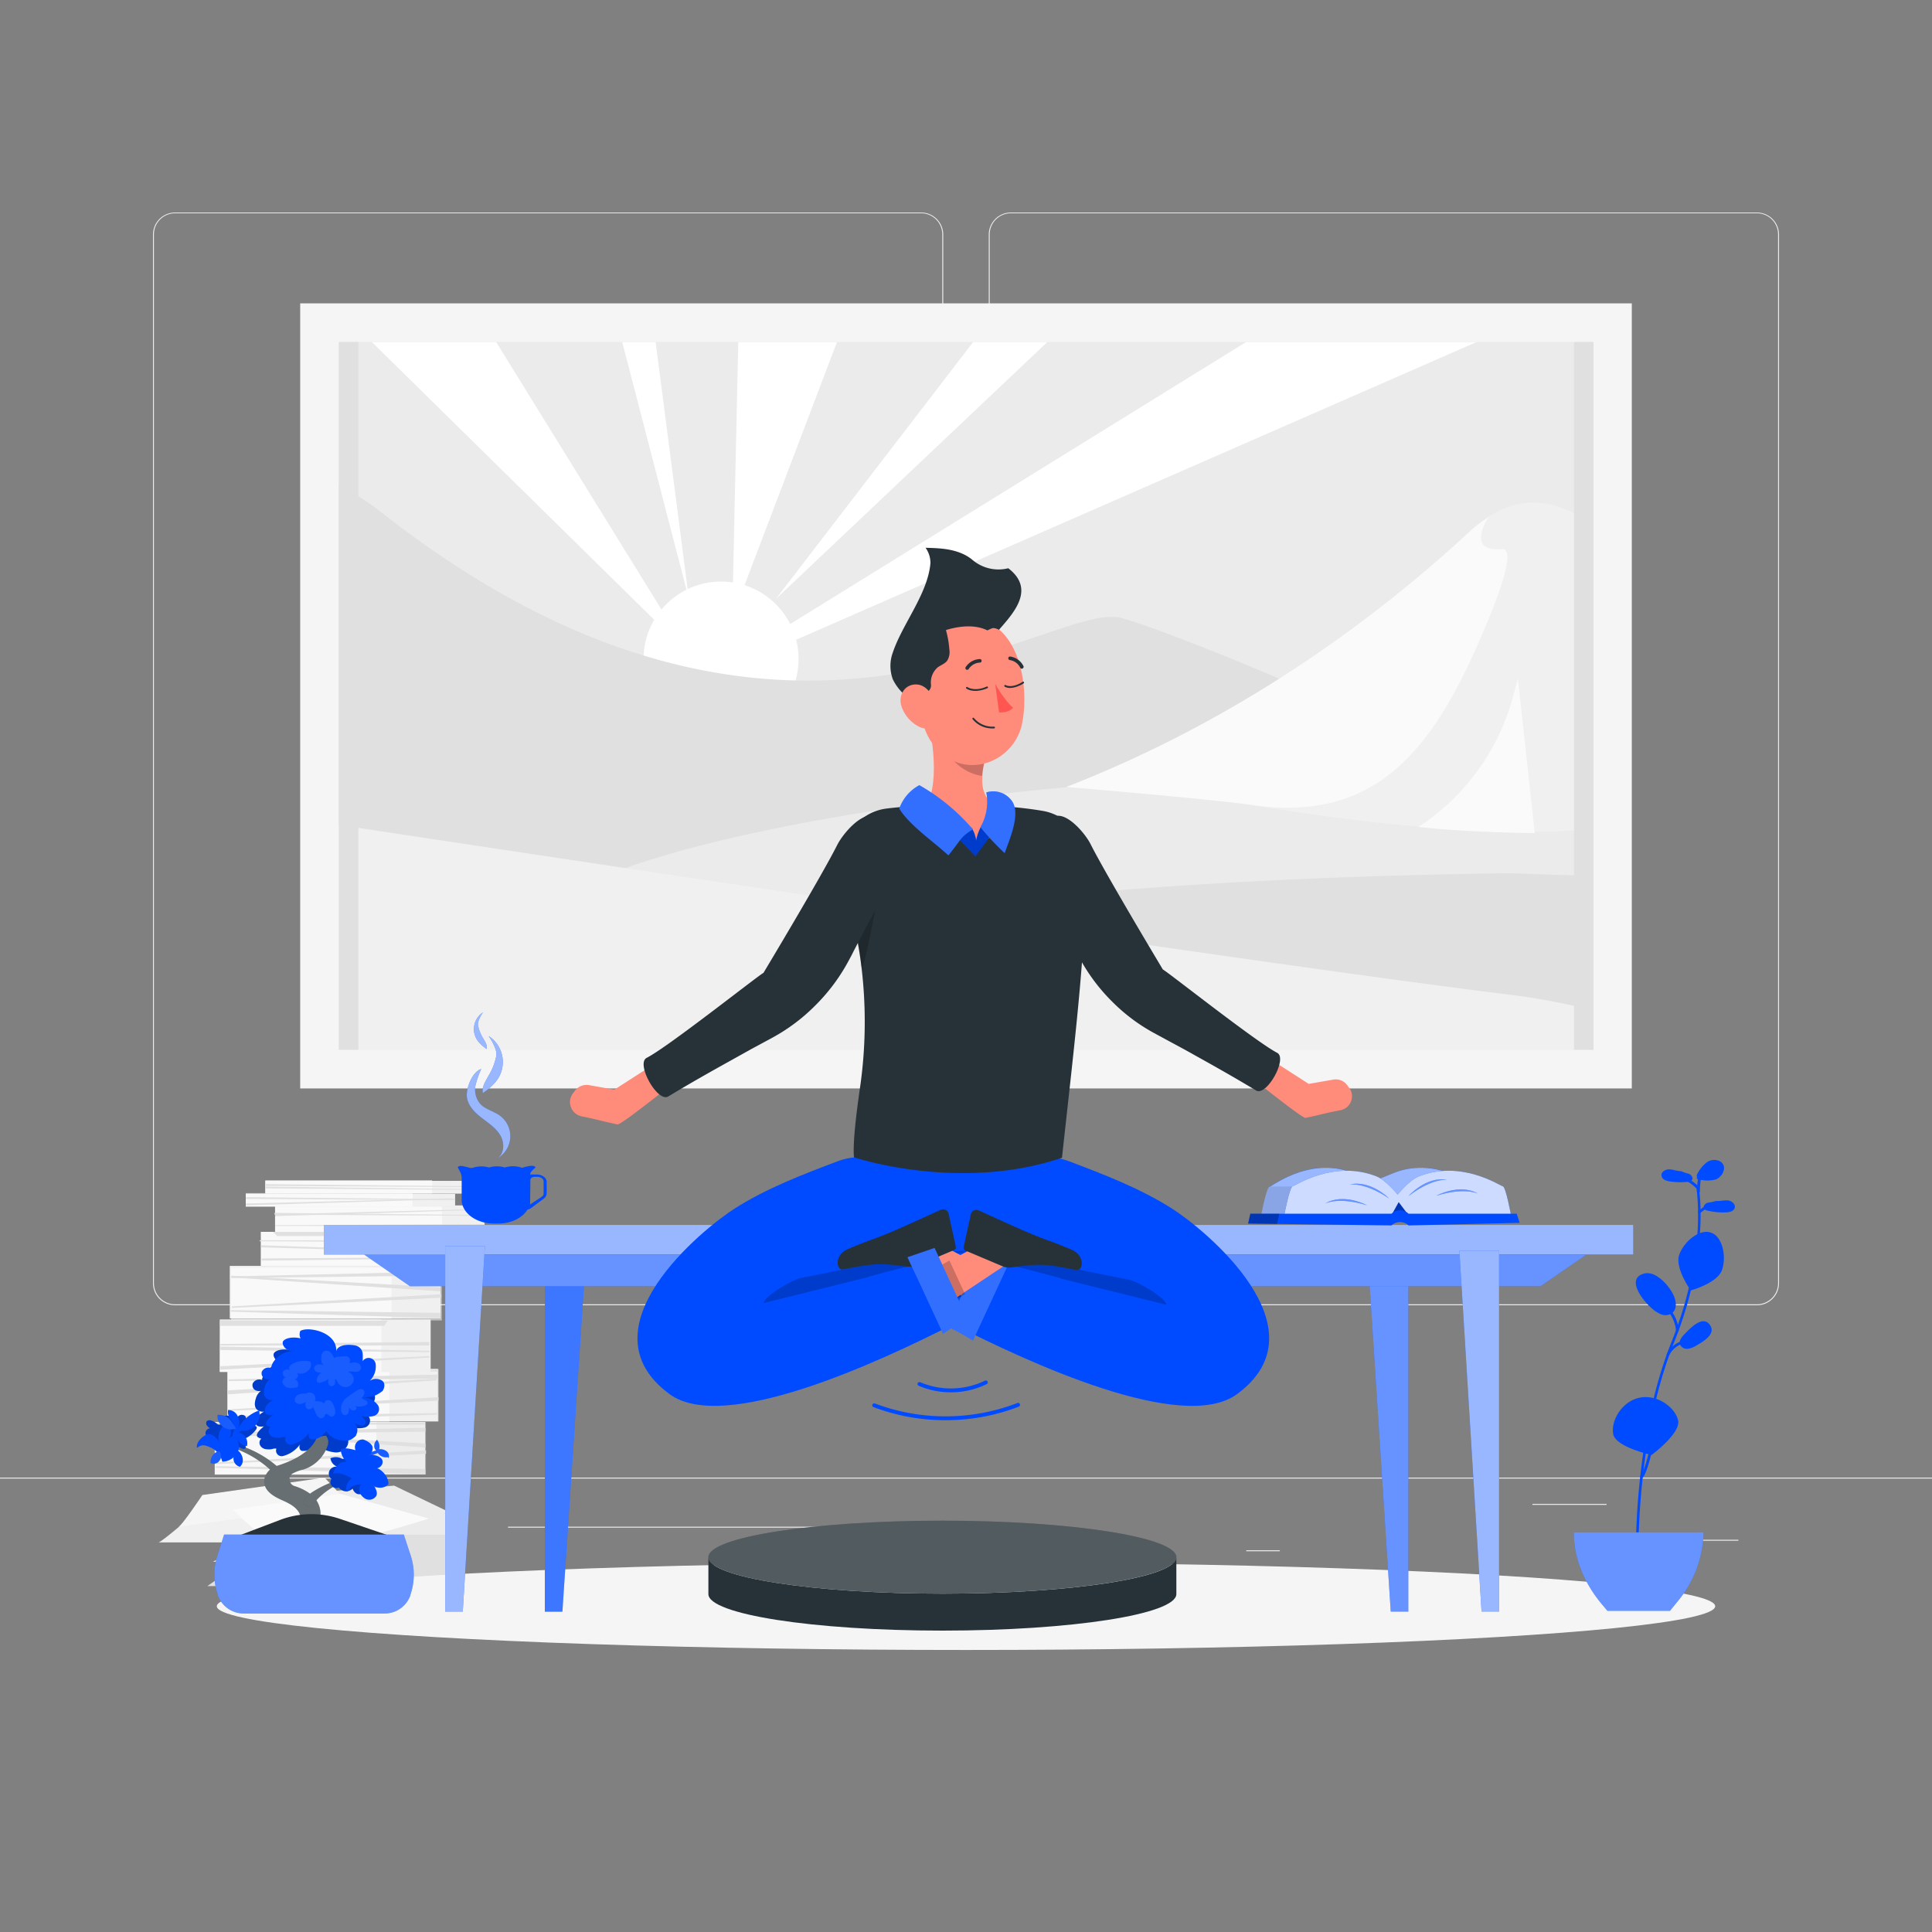 <svg xmlns="http://www.w3.org/2000/svg" viewBox="0 0 500 500"><rect x="0" y="0" width="500" height="500" fill="#808080" stroke="none"/><g id="freepik--background-complete--inject-7"><rect x="416.78" y="398.49" width="33.12" height="0.25" style="fill:#ebebeb"></rect><rect x="322.53" y="401.21" width="8.69" height="0.25" style="fill:#ebebeb"></rect><rect x="396.59" y="389.21" width="19.19" height="0.25" style="fill:#ebebeb"></rect><rect x="52.46" y="390.89" width="43.19" height="0.25" style="fill:#ebebeb"></rect><rect x="104.56" y="390.89" width="6.33" height="0.25" style="fill:#ebebeb"></rect><rect x="131.47" y="395.11" width="93.68" height="0.25" style="fill:#ebebeb"></rect><path d="M238.4,337.8H45.3a5.71,5.71,0,0,1-5.71-5.71V60.66A5.71,5.71,0,0,1,45.3,55H238.4a5.71,5.71,0,0,1,5.71,5.71V332.09A5.71,5.71,0,0,1,238.4,337.8ZM45.3,55.2a5.47,5.47,0,0,0-5.46,5.46V332.09a5.47,5.47,0,0,0,5.46,5.46H238.4a5.47,5.47,0,0,0,5.46-5.46V60.66a5.47,5.47,0,0,0-5.46-5.46Z" style="fill:#ebebeb"></path><path d="M454.7,337.8H261.6a5.71,5.71,0,0,1-5.71-5.71V60.66A5.71,5.71,0,0,1,261.6,55H454.7a5.71,5.71,0,0,1,5.71,5.71V332.09A5.71,5.71,0,0,1,454.7,337.8ZM261.6,55.2a5.47,5.47,0,0,0-5.46,5.46V332.09a5.47,5.47,0,0,0,5.46,5.46H454.7a5.47,5.47,0,0,0,5.46-5.46V60.66a5.47,5.47,0,0,0-5.46-5.46Z" style="fill:#ebebeb"></path><rect y="382.4" width="500" height="0.25" style="fill:#ebebeb"></rect><polygon points="120.7 391.73 119.63 404.18 55.11 404.18 78.56 391.73 120.7 391.73" style="fill:#ebebeb"></polygon><polygon points="120.14 397.18 118.57 410.6 53.66 410.48 72.57 397.18 120.14 397.18" style="fill:#e0e0e0"></polygon><path d="M102,384.48l14.78,7.1s-47.82,5.26-46.79,5.19,1.68-9.61,1.68-9.61Z" style="fill:#ebebeb"></path><path d="M82.5,391.85l3.68,7.33H41c.75,0,9-7.17,9-7.17Z" style="fill:#f0f0f0"></path><path d="M84,382.4l6.26,6.66-44.05,6.05c.74-.1,6.17-8.2,6.17-8.2Z" style="fill:#f5f5f5"></path><path d="M88.06,386.6,111,393s-24.93,8.13-35.49,7.55c-6.47-.36-15.2-9.86-15.2-9.86Z" style="fill:#fafafa"></path><rect x="55.58" y="368.02" width="54.51" height="13.57" transform="translate(165.67 749.6) rotate(180)" style="fill:#ebebeb"></rect><rect x="55.76" y="368.08" width="54.51" height="13.57" transform="translate(166.03 749.72) rotate(180)" style="fill:#fff;isolation:isolate;opacity:0.1"></rect><rect x="55.58" y="368.08" width="41.84" height="13.57" transform="translate(153 749.72) rotate(180)" style="fill:#fff;isolation:isolate;opacity:0.6"></rect><polygon points="55.84 379.86 110.1 381.54 110.04 380.17 55.82 379.46 55.84 379.86" style="fill:#e0e0e0;isolation:isolate"></polygon><polygon points="110.1 373.58 55.93 370.54 55.93 370.99 110.1 374.62 110.1 373.58" style="fill:#e0e0e0;isolation:isolate"></polygon><polygon points="110.1 369.49 55.93 370.73 55.93 371.18 110.1 370.52 110.1 369.49" style="fill:#e0e0e0;isolation:isolate"></polygon><polygon points="110.25 376.25 56.07 378.89 56.07 378.49 110.25 375.35 110.25 376.25" style="fill:#e0e0e0;isolation:isolate"></polygon><polygon points="55.71 368.19 109.88 368.24 109.88 368.69 55.71 368.69 55.71 368.19" style="fill:#e0e0e0;isolation:isolate"></polygon><rect x="59.49" y="327.62" width="54.51" height="13.57" transform="translate(173.49 668.8) rotate(180)" style="fill:#e0e0e0"></rect><rect x="59.81" y="328.16" width="54.51" height="13.57" transform="translate(174.14 669.89) rotate(180)" style="fill:#fff;isolation:isolate;opacity:0.5"></rect><rect x="59.49" y="327.68" width="41.84" height="13.57" transform="translate(160.82 668.92) rotate(180)" style="fill:#fff;isolation:isolate;opacity:0.6"></rect><polygon points="59.76 339.46 114.01 341.14 113.94 339.77 59.73 339.06 59.76 339.46" style="fill:#e0e0e0;isolation:isolate"></polygon><polygon points="114.01 333.18 59.84 330.13 59.84 330.59 114.01 334.21 114.01 333.18" style="fill:#e0e0e0;isolation:isolate"></polygon><polygon points="114.01 329.09 59.84 330.33 59.84 330.77 114.01 330.12 114.01 329.09" style="fill:#e0e0e0;isolation:isolate"></polygon><polygon points="114.16 335.85 59.98 338.49 59.98 338.09 114.16 334.94 114.16 335.85" style="fill:#e0e0e0;isolation:isolate"></polygon><rect x="58.81" y="354.27" width="54.51" height="13.57" transform="translate(172.14 722.1) rotate(180)" style="fill:#e0e0e0"></rect><rect x="58.99" y="354.33" width="54.51" height="13.57" transform="translate(172.49 722.22) rotate(180)" style="fill:#fff;isolation:isolate;opacity:0.5"></rect><rect x="58.93" y="354.33" width="41.84" height="13.57" style="fill:#fff;isolation:isolate;opacity:0.6"></rect><polygon points="113.09 365.71 58.87 366.42 58.81 367.79 113.06 366.11 113.09 365.71" style="fill:#e0e0e0;isolation:isolate"></polygon><polygon points="59.16 354.44 113.33 354.49 113.33 354.93 59.16 354.93 59.16 354.44" style="fill:#e0e0e0;isolation:isolate"></polygon><polygon points="58.81 360.86 112.98 357.24 112.98 356.78 58.81 359.83 58.81 360.86" style="fill:#e0e0e0;isolation:isolate"></polygon><polygon points="113.33 355.74 59.16 356.98 59.16 357.42 113.33 356.77 113.33 355.74" style="fill:#e0e0e0;isolation:isolate"></polygon><polygon points="113.48 362.5 59.3 365.14 59.3 364.74 113.48 361.59 113.48 362.5" style="fill:#e0e0e0;isolation:isolate"></polygon><polygon points="111.44 341.48 56.95 341.75 56.87 355.04 111.44 355.04 111.44 341.48" style="fill:#e0e0e0"></polygon><rect x="56.93" y="341.48" width="54.51" height="13.57" transform="translate(168.37 696.52) rotate(180)" style="fill:#fff;isolation:isolate;opacity:0.5"></rect><rect x="56.87" y="341.48" width="41.84" height="13.57" style="fill:#fff;isolation:isolate;opacity:0.6"></rect><polygon points="100.35 341.75 56.95 341.75 56.95 343.13 99.42 343.13 100.35 341.75" style="fill:#e0e0e0;isolation:isolate"></polygon><polygon points="111.13 347.31 56.95 347.81 56.95 348.21 111.13 348.21 111.13 347.31" style="fill:#e0e0e0;isolation:isolate"></polygon><polygon points="56.95 353.58 111.13 350.94 111.13 351.34 56.95 354.49 56.95 353.58" style="fill:#e0e0e0;isolation:isolate"></polygon><polygon points="56.95 348.49 111.13 349.57 111.13 349.95 56.95 349.39 56.95 348.49" style="fill:#e0e0e0;isolation:isolate"></polygon><rect x="71.19" y="311.97" width="54.17" height="6.83" style="fill:#e0e0e0"></rect><rect x="71.19" y="311.97" width="54.17" height="6.83" style="fill:#fff;isolation:isolate;opacity:0.5"></rect><rect x="71.19" y="311.97" width="43.17" height="6.83" style="fill:#fff;isolation:isolate;opacity:0.6"></rect><polygon points="125.39 316.81 71.22 317.08 71.22 317.28 125.39 317.28 125.39 316.81" style="fill:#e0e0e0;isolation:isolate"></polygon><polygon points="71.22 314.26 125.39 312.88 125.39 313.09 71.22 314.73 71.22 314.26" style="fill:#e0e0e0;isolation:isolate"></polygon><polygon points="71.04 313.89 125.21 314.44 125.21 314.65 71.04 314.35 71.04 313.89" style="fill:#e0e0e0;isolation:isolate"></polygon><rect x="63.61" y="308.96" width="54.17" height="3.29" style="fill:#e0e0e0"></rect><rect x="63.61" y="308.99" width="54.17" height="3.26" style="fill:#fff;isolation:isolate;opacity:0.5"></rect><rect x="63.61" y="308.78" width="43.17" height="3.47" style="fill:#fff;isolation:isolate;opacity:0.6"></rect><polygon points="63.64 311.47 117.81 310.09 117.81 310.3 63.64 311.94 63.64 311.47" style="fill:#e0e0e0;isolation:isolate"></polygon><polygon points="63.64 309.82 117.81 310.37 117.81 310.58 63.64 310.28 63.64 309.82" style="fill:#e0e0e0;isolation:isolate"></polygon><rect x="68.66" y="305.6" width="54.17" height="3.29" style="fill:#e0e0e0"></rect><rect x="68.66" y="305.63" width="54.17" height="3.26" style="fill:#fff;isolation:isolate;opacity:0.5"></rect><rect x="68.66" y="305.42" width="43.17" height="3.47" style="fill:#fff;isolation:isolate;opacity:0.6"></rect><polygon points="68.69 307.09 122.87 307.75 122.86 307.95 68.67 307.55 68.69 307.09" style="fill:#e0e0e0;isolation:isolate"></polygon><polygon points="68.69 306.45 122.85 307.01 122.85 307.22 68.69 306.92 68.69 306.45" style="fill:#e0e0e0;isolation:isolate"></polygon><rect x="67.53" y="318.8" width="54.17" height="8.8" style="fill:#e0e0e0"></rect><rect x="67.53" y="318.8" width="54.17" height="8.8" style="fill:#fff;isolation:isolate;opacity:0.5"></rect><rect x="67.53" y="318.8" width="41.8" height="8.8" style="fill:#fff;isolation:isolate;opacity:0.6"></rect><polygon points="121.35 321.53 67.18 321.23 67.18 320.99 121.35 320.99 121.35 321.53" style="fill:#e0e0e0;isolation:isolate"></polygon><polygon points="67.56 322.81 121.72 324.4 121.72 324.16 67.56 322.27 67.56 322.81" style="fill:#e0e0e0;isolation:isolate"></polygon><polygon points="121.72 318.81 70.63 318.81 71.76 319.89 121.72 319.89 121.72 318.81" style="fill:#e0e0e0;isolation:isolate"></polygon><polygon points="67.74 326.24 121.91 325.58 121.91 325.35 67.74 325.69 67.74 326.24" style="fill:#e0e0e0;isolation:isolate"></polygon><rect x="84.16" y="83.75" width="333.81" height="197.33" style="fill:#ebebeb"></rect><path d="M418.48,281.58H83.66V83.25H418.48Zm-333.82-1H417.48V84.25H84.66Z" style="fill:#e0e0e0"></path><path d="M417.31,198.85v77.69H404c-27.28,0-66.88-.56-106.89-2.61-13.64-.68-27.34-1.56-40.61-2.63-3.84-.34-7.67-.67-11.43-1l-1.82-.16c-3.86-.38-7.69-.77-11.45-1.18-31.25-3.45-58-8.43-72.92-15.59h0l0,0-1.58-.79-1.22-.67-1.32-.77c-.43-.26-.84-.53-1.25-.79s-.74-.53-1.09-.79-.71-.53-1-.79-.65-.56-1-.84-.6-.56-.87-.84a11.37,11.37,0,0,1-.93-1.08l-.51-.66a8.07,8.07,0,0,1-.55-.88,9.13,9.13,0,0,1-.84-1.84,6.4,6.4,0,0,1-.26-.91c-.07-.3-.11-.61-.15-.91a9.33,9.33,0,0,1,.3-3.68c.07-.22.13-.44.22-.67s.28-.76.45-1.13a4.3,4.3,0,0,1,.24-.48c.19-.39.41-.78.65-1.19a25.8,25.8,0,0,1,4.33-5.19s.69-.37,2.19-1c.34-.13.73-.3,1.16-.48,1.44-.62,3.42-1.38,5.92-2.27h0l1.06-.37,1.13-.39c1.55-.54,3.28-1.1,5.17-1.69l3-.89c.73-.23,1.49-.43,2.27-.66,2-.57,4.15-1.15,6.45-1.74.65-.17,1.3-.34,2-.5,1.21-.32,2.47-.64,3.79-.93,2.25-.56,4.65-1.12,7.16-1.66l4.94-1.06h0c1.09-.22,2.21-.46,3.34-.68,4.61-.93,9.57-1.86,15-2.77,1-.19,2-.36,3-.52,3.75-.62,7.71-1.23,11.83-1.84l2.77-.41,4-.56c1.54-.2,3.1-.43,4.68-.63.6-.08,1.21-.17,1.82-.24q5.52-.74,11.43-1.4l.67-.07,4-.45c4.74-.52,9.64-1,14.75-1.5h0l3.07-.28c1.35-.13,2.73-.26,4.12-.37,1.23-.11,2.46-.23,3.7-.32s2.42-.2,3.64-.3c2.57-.22,5.17-.41,7.83-.61q11-.81,23.08-1.49,5-.27,10.13-.52c2.43-.13,4.92-.24,7.43-.33l3.79-.17,6-.22c1.87-.08,3.75-.15,5.65-.21l7.3-.22c7-.2,14.18-.37,21.59-.48,2.83-.06,5.69-.09,8.57-.13l3.42.11,8.75.3Z" style="fill:#e0e0e0"></path><circle cx="186.61" cy="170.56" r="20.06" style="fill:#fff"></circle><polygon points="96.23 88.51 178.29 169.23 128.4 88.51 96.23 88.51" style="fill:#fff"></polygon><polygon points="191.06 88.51 189.49 159.87 216.61 88.51 191.06 88.51" style="fill:#fff"></polygon><polygon points="197.66 165.73 322.51 88.51 382.16 88.51 197.66 169.23 197.66 165.73" style="fill:#fff"></polygon><polygon points="200.76 155.04 251.86 88.51 271.06 88.51 200.76 155.04" style="fill:#fff"></polygon><polygon points="178.29 155.04 177.66 152.61 161.03 88.51 169.67 88.51 177.96 152.46 178.29 155.04" style="fill:#fff"></polygon><path d="M417.31,156.29v70.58L404,226.44,391,226c-7,.07-13.75.2-20.35.35l-6.54.17c-9.63.26-18.87.57-27.73,1q-3.06.12-6.08.28c-2,.09-4,.19-5.94.3-1.51.07-3,.15-4.48.24-2.36.13-4.7.26-7,.41s-4.27.26-6.39.41-4.17.28-6.21.42l-4.07.3c-1.08.08-2.14.15-3.2.24-5.31.41-10.42.86-15.37,1.3l-4.4.41-4.31.43c-2.44.24-4.82.48-7.14.74l-2.21.25-2.88.31-.13,0-6.54.78c-.86.09-1.71.2-2.55.32l-2.34.29c-.48.06-1,.13-1.41.17a1.77,1.77,0,0,1-.3,0,.22.22,0,0,1-.11,0h0c-.26,0-.52.06-.8.1-.82.09-1.62.2-2.42.31s-1.43.19-2.13.3h-.06l-4.83.69c-.41,0-.82.11-1.21.18l-5.2.77c-3.74.57-7.31,1.17-10.71,1.74-1.32.23-2.62.45-3.9.69s-2.4.43-3.57.65-2.32.43-3.45.65l-3.15.62c-1.5.29-3,.59-4.36.89-.6.11-1.17.24-1.75.37-7.47,1.6-13.83,3.16-19.22,4.61-.81.22-1.63.44-2.41.67-1.45.41-2.83.81-4.13,1.2-1,.3-2,.62-3,.92-.73.22-1.45.44-2.12.68l-1.67.56c-.84.26-1.62.54-2.34.8l-2,.72h0a65.44,65.44,0,0,0-7.32,3.09c-9.05,8.64-8.44,12.28-.19,17.51q1.53,1,3.42,2l-56.46-.06H82.65V123.69c.57.19,1.13.39,1.69.62a55.16,55.16,0,0,1,14,8c103.72,81.75,173.31,23.25,191.56,27.56,8.79,2.08,47.45,18,49.51,19.72,4.11,3.33,8.5,6,13.63,7.16S368.64,182,378.12,176c7.11-4.55,13.73-9.18,17.37-11,2.83-1.4,5.67-2.85,8.55-4.17A53.68,53.68,0,0,1,417.31,156.29Z" style="fill:#e0e0e0"></path><path d="M404,198.41l13.27.44v28L404,226.45,391,226q-10.45.12-20.35.36l-6.54.16q-14.44.39-27.73,1c-2,.07-4.07.17-6.07.28s-4,.18-5.95.3c-1.51.07-3,.14-4.48.24-2.36.13-4.7.26-7,.41l-6.39.4-6.21.43-4.07.3c-1.08.07-2.13.15-3.19.24-5.32.41-10.43.86-15.37,1.3l-4.41.41-4.31.43c-2.43.24-4.81.48-7.14.74l-2.21.24-3,.34-6.54.78c-.85.09-1.71.2-2.55.31l-2.34.28c-.61.1-1.22.17-1.82.24l-.8.12c-.81.09-1.61.2-2.41.31s-1.43.19-2.14.3h-.06l-4.83.69-1.21.16-5.2.78c-3.73.58-7.3,1.18-10.7,1.75-1.32.22-2.62.45-3.91.69s-2.39.43-3.56.65-2.33.43-3.46.65l-3.14.61c-1.51.3-3,.6-4.37.9-.59.11-1.17.24-1.75.37-7.47,1.6-13.82,3.16-19.21,4.61-.82.22-1.64.44-2.42.67-1.45.4-2.82.81-4.12,1.2-1,.3-2,.62-3,.91-.72.23-1.45.45-2.12.69l-1.67.56c-.84.26-1.62.54-2.34.8l-2,.72h0l0,0-1.58-.79-1.22-.67-1.32-.77c-.43-.26-.84-.53-1.25-.79s-.74-.53-1.09-.79-.71-.53-1-.79-.65-.56-1-.84-.6-.56-.87-.84a11.37,11.37,0,0,1-.93-1.08l-.51-.66a8.07,8.07,0,0,1-.55-.88,9.13,9.13,0,0,1-.84-1.84,6.4,6.4,0,0,1-.26-.91c-.07-.3-.11-.61-.15-.91a9.33,9.33,0,0,1,.3-3.68c.07-.22.13-.44.22-.67s.28-.76.45-1.13a4.3,4.3,0,0,1,.24-.48c.19-.39.41-.78.65-1.19a25.8,25.8,0,0,1,4.33-5.19s.69-.37,2.19-1c.34-.15.73-.32,1.16-.48,1.44-.62,3.42-1.38,5.92-2.27h0l1.06-.37,1.13-.39c1.55-.54,3.28-1.1,5.17-1.69,1-.28,2-.6,3-.89.73-.23,1.49-.43,2.27-.66,2-.57,4.15-1.15,6.45-1.74.65-.17,1.3-.34,2-.5,1.21-.32,2.47-.64,3.79-.93,2.25-.56,4.65-1.12,7.16-1.66l4.94-1.06h0c1.09-.22,2.21-.46,3.34-.68,4.61-.93,9.57-1.86,15-2.77,1-.19,2-.36,3-.52,3.75-.62,7.71-1.23,11.83-1.84l2.77-.41,4-.56c1.54-.2,3.1-.43,4.68-.63.6-.08,1.21-.17,1.82-.24q5.52-.74,11.43-1.4l.67-.07,4-.45c4.74-.52,9.64-1,14.75-1.5h0l3.07-.28c1.35-.13,2.73-.26,4.12-.37,1.23-.11,2.46-.23,3.7-.32s2.42-.2,3.64-.3c2.57-.22,5.17-.41,7.83-.61q11-.81,23.08-1.49,5-.27,10.13-.52c2.43-.13,4.92-.24,7.43-.33l3.79-.17,6-.22c1.87-.08,3.75-.15,5.65-.21l7.3-.22c7-.2,14.18-.37,21.59-.48,2.83-.06,5.69-.09,8.57-.13l3.42.11Z" style="fill:#ebebeb"></path><path d="M82.65,276.27h1.69l14,0,133.49.16,7,0h6.24l5.43,0h6.13l147.37.19h13.27v-13.6A125.16,125.16,0,0,0,404,259.6q-6.18-1.29-13.75-2.23c-28.19-3.48-79.17-10.71-133.62-18.7l-.13,0L245.11,237c-.58-.09-1.13-.17-1.71-.24a.22.22,0,0,0-.11,0l-5.35-.8h-.06l-6-.89c-23.77-3.49-47.63-7.06-70.06-10.41h0c-23.27-3.49-45-6.76-63.41-9.55l-14-2.12-1.69-.26v63.58Z" style="fill:#f0f0f0"></path><path d="M417.31,140.39v73.72c-3.84.47-8.23.84-13.27,1q-3.26.15-6.87.15c-8.36.08-18.2-.3-29.77-1.32a1.1,1.1,0,0,1-.26,0c-12.32-1.06-26.62-2.86-43.16-5.63l-.52-.07c-8.92-1.51-18.49-3.27-28.76-5.37,0,0,1.3-.32,3.64-1.1,7-2.3,23-8.59,41.09-22.19a173.44,173.44,0,0,0,34.79-35.07,51.16,51.16,0,0,1,5.8-6.65l.44-.41c.65-.59,1.32-1.17,2-1.69a29.4,29.4,0,0,1,2.94-2.14c6.48-4.12,12.78-4.38,18.67-2.23C408.76,133.1,413.23,136.36,417.31,140.39Z" style="fill:#f0f0f0"></path><path d="M367.13,214h0a58.48,58.48,0,0,0,24.41-33.61l1.29-4.79,4.36,40S379.87,215.49,367.13,214Z" style="fill:#fafafa"></path><path d="M385.36,133.64S379,143,388.6,142.09c3.9-.38-.3,11.53-6.64,25.78-12.79,28.73-27.92,44.81-58,40.46-10.84-1.57-48-4.67-48-4.67h0c38.61-15,74.14-38.06,104.49-66.19a25.43,25.43,0,0,1,4-3.07Z" style="fill:#fafafa"></path><path d="M422.31,281.69H77.69V78.51H422.31Zm-334.62-10H412.31V88.51H87.69Z" style="fill:#f5f5f5"></path><rect x="87.69" y="88.51" width="5.06" height="183.18" style="fill:#e0e0e0"></rect><rect x="407.34" y="88.51" width="5.06" height="183.18" style="fill:#e0e0e0"></rect></g><g id="freepik--Shadow--inject-7"><ellipse id="freepik--path--inject-7" cx="250" cy="415.69" rx="193.89" ry="11.32" style="fill:#f5f5f5"></ellipse></g><g id="freepik--Cushion--inject-7"><path d="M304.44,403v9.55c0,5.22-27.11,9.45-60.55,9.45s-60.56-4.23-60.56-9.45V403c0,5.21,27.11,9.44,60.56,9.44S304.44,408.25,304.44,403Z" style="fill:#263238"></path><path d="M304.44,403c0,5.21-27.11,9.44-60.55,9.44s-60.56-4.23-60.56-9.44,27.11-9.45,60.56-9.45S304.44,397.82,304.44,403Z" style="fill:#263238"></path><path d="M304.44,403c0,5.21-27.11,9.44-60.55,9.44s-60.56-4.23-60.56-9.44,27.11-9.45,60.56-9.45S304.44,397.82,304.44,403Z" style="fill:#fff;opacity:0.2"></path></g><g id="freepik--Table--inject-7"><g id="freepik--Group--inject-7"><polygon points="364.47 328.48 364.47 417.08 359.92 417.08 354.2 328.48 364.47 328.48" style="fill:#004BFF"></polygon><polygon points="364.47 328.48 364.47 417.08 359.92 417.08 354.2 328.48 364.47 328.48" style="fill:#fff;opacity:0.4"></polygon><polygon points="141 330.82 141 417.11 145.55 417.11 151.27 330.82 141 330.82" style="fill:#004BFF"></polygon><g style="opacity:0.6"><polygon points="141 330.82 141 417.11 145.55 417.11 151.27 330.82 141 330.82" style="fill:#fff;opacity:0.4"></polygon></g><rect x="83.81" y="317.01" width="338.88" height="7.66" style="fill:#004BFF"></rect><rect x="83.81" y="317.01" width="338.88" height="7.66" style="fill:#fff;opacity:0.6"></rect><polygon points="106.1 332.87 398.69 332.87 410.56 324.67 94.23 324.67 106.1 332.87" style="fill:#004BFF"></polygon><polygon points="106.1 332.87 398.69 332.87 410.56 324.67 94.23 324.67 106.1 332.87" style="fill:#fff;opacity:0.4"></polygon><polygon points="387.96 323.68 387.96 417.06 383.42 417.06 377.69 323.68 387.96 323.68" style="fill:#004BFF"></polygon><polygon points="387.96 323.68 387.96 417.06 383.42 417.06 377.69 323.68 387.96 323.68" style="fill:#fff;opacity:0.6"></polygon><polygon points="115.22 322.51 115.22 417.08 119.77 417.08 125.49 322.51 115.22 322.51" style="fill:#004BFF"></polygon><polygon points="115.22 322.51 115.22 417.08 119.77 417.08 125.49 322.51 115.22 322.51" style="fill:#fff;opacity:0.6"></polygon></g><path d="M118.47,302.14l.54,1a3.54,3.54,0,0,1,.47,1.76v5.57c0,3.4,3.72,6.18,8.29,6.18H129c3.34,0,6.19-1.47,7.51-3.59a2.71,2.71,0,0,0,1-.46l3.23-2.41a1.67,1.67,0,0,0,.74-1.34v-3c0-1-1.14-1.89-2.54-1.89h-1.7c-.09-.2.1-.52.35-.84l.06-.06a7.05,7.05,0,0,1,.88-.85l.07-.06s-.15-.7-1.85-.34c-.49.1-1,.22-1.38.34l-.19.06v0l-.13,0a6.93,6.93,0,0,0-4.41-.06,6.92,6.92,0,0,0-4.08,0c.1,0-.1,0,0,0a7,7,0,0,0-4.29.1h-.59c-.43-.12-.9-.24-1.4-.34C118.61,301.44,118.47,302.14,118.47,302.14Zm18.71,9.59c0-.07.07-4.47.08-6.34,0-.46.5-.83,1.13-.83h.7c.88,0,1.6.55,1.6,1.2v2.74c0,.9,0,.86-.91,1.51Z" style="fill:#004BFF"></path><path d="M120.88,284.24c.42,2.16,2.15,3.81,3.9,5.15s3.66,2.6,4.75,4.52,1,4.74-.89,5.91a6.59,6.59,0,0,0,.61-11.18c-1.58-1.11-3.65-1.52-5-3a5.76,5.76,0,0,1-1.17-4.87,26.38,26.38,0,0,1,1.46-4.11C122.26,277.3,120.42,281.82,120.88,284.24Z" style="fill:#004BFF"></path><path d="M126.41,278.44a15.52,15.52,0,0,0,2.05-5.32c.22-1.89-2-5-2-5a8,8,0,0,1,1.86,11.8,15.19,15.19,0,0,1-3.36,2.95C124.62,281.33,125.68,279.8,126.41,278.44Z" style="fill:#004BFF"></path><path d="M120.88,284.24c.42,2.16,2.15,3.81,3.9,5.15s3.66,2.6,4.75,4.52,1,4.74-.89,5.91a6.59,6.59,0,0,0,.61-11.18c-1.58-1.11-3.65-1.52-5-3a5.76,5.76,0,0,1-1.17-4.87,26.38,26.38,0,0,1,1.46-4.11C122.26,277.3,120.42,281.82,120.88,284.24Z" style="fill:#fff;opacity:0.6"></path><path d="M126.41,278.44a15.52,15.52,0,0,0,2.05-5.32c.22-1.89-2-5-2-5a8,8,0,0,1,1.86,11.8,15.19,15.19,0,0,1-3.36,2.95C124.62,281.33,125.68,279.8,126.41,278.44Z" style="fill:#fff;opacity:0.6"></path><path d="M125,268.65a10.08,10.08,0,0,1-1.32-3.42C123.58,264,125,262,125,262a5.15,5.15,0,0,0-1.19,7.58,9.71,9.71,0,0,0,2.15,1.9C126.19,270.5,125.5,269.52,125,268.65Z" style="fill:#004BFF"></path><path d="M125,268.65a10.08,10.08,0,0,1-1.32-3.42C123.58,264,125,262,125,262a5.15,5.15,0,0,0-1.19,7.58,9.71,9.71,0,0,0,2.15,1.9C126.19,270.5,125.5,269.52,125,268.65Z" style="fill:#fff;opacity:0.6"></path><path d="M384.42,314.3H326.47s1.34-7,2.11-7.2,10.61-7.94,21.52-3.57c2.39.94,4.11,1.66,5.35,2.18,1.23-.52,3-1.24,5.34-2.18,10.92-4.37,20.77,3.41,21.53,3.57S384.42,314.3,384.42,314.3Z" style="fill:#004BFF"></path><path d="M384.42,314.3H326.47l0-.17c.22-1.09,1.38-6.88,2.08-7a.43.43,0,0,0,.13-.05c1.38-.68,10.89-7.73,21.39-3.53,2.39,1,4.11,1.66,5.34,2.19,1.24-.53,3-1.24,5.35-2.19,10.92-4.36,20.77,3.42,21.53,3.58S384.42,314.3,384.42,314.3Z" style="fill:#fff;opacity:0.6"></path><path d="M391,314.3H332.39s1.35-7.12,2.13-7.29,10.74-6.95,21.78-2.54c2.42,1,5.41,4.69,5.41,4.69s3-3.73,5.41-4.69c11.05-4.41,21,2.38,21.8,2.54S391,314.3,391,314.3Z" style="fill:#004BFF"></path><path d="M391,314.3H332.39s1.35-7.12,2.13-7.29,10.74-6.95,21.78-2.54c2.42,1,5.41,4.69,5.41,4.69s3-3.73,5.41-4.69c11.05-4.41,21,2.38,21.8,2.54S391,314.3,391,314.3Z" style="fill:#fff;opacity:0.8"></path><polygon points="361.98 311.12 360.11 314.5 364.52 314.5 361.98 311.12" style="fill:#004BFF"></polygon><g style="opacity:0.3"><polygon points="361.98 311.12 360.11 314.5 364.52 314.5 361.98 311.12"></polygon></g><path d="M334.44,307.05a13,13,0,0,0-.93,2.51c-.55,2.14-1.12,4.74-1.12,4.74h-5.92l0-.17c.22-1.09,1.38-6.88,2.08-7a.43.43,0,0,0,.13-.05Z" style="opacity:0.1"></path><path d="M393.28,316.47l-28.76.67-.06-.06a3.23,3.23,0,0,0-4.28,0l-.06.06-29.62-.39-7.48-.09.56-2.56h36.54a3.22,3.22,0,0,1,4.4,0l28,0Z" style="fill:#004BFF"></path><g style="opacity:0.3"><polygon points="331.08 314.1 330.5 316.75 323.02 316.66 323.59 314.1 331.08 314.1"></polygon></g><path d="M364.52,309.54s4.51-5.18,10-4.22C374.5,305.32,370.67,304.84,364.52,309.54Z" style="fill:#004BFF"></path><path d="M364.52,309.54s4.51-5.18,10-4.22C374.5,305.32,370.67,304.84,364.52,309.54Z" style="fill:#fff;opacity:0.4"></path><path d="M353.78,311.92s-6-3.28-10.83-.47C343,311.45,346.37,309.66,353.78,311.92Z" style="fill:#004BFF"></path><path d="M353.78,311.92s-6-3.28-10.83-.47C343,311.45,346.37,309.66,353.78,311.92Z" style="fill:#fff;opacity:0.4"></path><path d="M359.49,310.15s-4.83-4.89-10.23-3.59C349.26,306.56,353.06,305.84,359.49,310.15Z" style="fill:#004BFF"></path><path d="M359.49,310.15s-4.83-4.89-10.23-3.59C349.26,306.56,353.06,305.84,359.49,310.15Z" style="fill:#fff;opacity:0.4"></path><path d="M371.71,309.46s6-3.31,10.83-.53C382.54,308.93,379.1,307.16,371.71,309.46Z" style="fill:#004BFF"></path><path d="M371.71,309.46s6-3.31,10.83-.53C382.54,308.93,379.1,307.16,371.71,309.46Z" style="fill:#fff;opacity:0.4"></path></g><g id="freepik--plant-2--inject-7"><path d="M423.63,405.61h.05a.36.36,0,0,0,.32-.39c0-.06,0-.76,0-2,0-1.79,0-5.54.3-10.56a1.28,1.28,0,0,1,0-.21c.32-5.61.87-11.11,1.63-16.37.71-4.9,1.63-9.65,2.71-14.12a115.2,115.2,0,0,1,3.4-11.36v0h0c.2-.55.4-1.1.61-1.65s.35-.89.53-1.34c.46-1.15.89-2.26,1.26-3.29.82-2.27,1.56-4.54,2.2-6.74.38-1.32.73-2.63,1-3.87a85.57,85.57,0,0,0,2.3-14.41c.13-1.91.19-3.82.17-5.68a54.15,54.15,0,0,0-.36-5.83c0-.14,0-.26,0-.39l0-.18a.35.35,0,0,0-.59-.27.39.39,0,0,0-.11.34h0l0,.19c0,.13,0,.26.05.4a55,55,0,0,1,.35,5.75c0,1.84,0,3.73-.17,5.62A85.16,85.16,0,0,1,437,333.55c-.3,1.24-.64,2.53-1,3.84-.63,2.19-1.37,4.44-2.19,6.69-.37,1-.79,2.13-1.25,3.28-.18.45-.36.9-.53,1.35s-.42,1.1-.62,1.65v0h0a114.16,114.16,0,0,0-3.42,11.44c-1.09,4.49-2,9.27-2.72,14.19-.77,5.28-1.32,10.8-1.64,16.41a2,2,0,0,0,0,.25c-.29,5-.31,8.79-.3,10.59,0,1.22,0,2,0,2A.37.37,0,0,0,423.63,405.61Z" style="fill:#004BFF"></path><path d="M439.37,307.34h0s0,0,0,0a11.06,11.06,0,0,0-1.89-1.59,10.81,10.81,0,0,0-2.42-1.17" style="fill:#004BFF"></path><path d="M439.36,307.69a.24.24,0,0,0,.14,0,.35.35,0,0,0,.2-.45.37.37,0,0,0-.07-.12l0,0h0a12,12,0,0,0-2-1.64,11.33,11.33,0,0,0-2.51-1.21.36.36,0,0,0-.23.68,10.13,10.13,0,0,1,2.35,1.13,10.39,10.39,0,0,1,1.82,1.53h0A.35.35,0,0,0,439.36,307.69Z" style="fill:#004BFF"></path><path d="M439.77,314a.33.33,0,0,0,.23-.07l2.48-1.87a.36.36,0,1,0-.43-.57l-2.48,1.87a.35.35,0,0,0-.07.5A.35.35,0,0,0,439.77,314Z" style="fill:#004BFF"></path><path d="M434.09,344.6a.38.38,0,0,0,.37-.35h0a9,9,0,0,0-.4-2,9.32,9.32,0,0,0-1.2-2.53,9.92,9.92,0,0,0-1.36-1.61.36.36,0,0,0-.51,0,.35.35,0,0,0,0,.5,9.3,9.3,0,0,1,1.26,1.49,8.72,8.72,0,0,1,1.11,2.35,8.15,8.15,0,0,1,.37,1.75.33.33,0,0,0,.32.36Z" style="fill:#004BFF"></path><path d="M431.68,350.87a.36.36,0,0,0,.33-.2,6,6,0,0,1,3.69-3,.36.36,0,0,0,.24-.44.35.35,0,0,0-.44-.24,6.68,6.68,0,0,0-4.12,3.4.36.36,0,0,0,.15.48Z" style="fill:#004BFF"></path><path d="M424.84,382.22c.85-.86,1.74-4.33,2.22-6.2.12-.44.22-.82.3-1.1" style="fill:#004BFF"></path><path d="M424.82,382.58a.35.35,0,0,0,.27-.11c.85-.85,1.64-3.73,2.32-6.36.11-.44.21-.82.29-1.09a.36.36,0,0,0-.25-.44.36.36,0,0,0-.44.25l-.29,1.11c-.44,1.7-1.35,5.24-2.14,6a.37.37,0,0,0,.24.61Z" style="fill:#004BFF"></path><path d="M434.3,367.61c.71,3.36-6.87,8.94-6.87,8.94s-9.21-2-9.92-5.35,2.11-8.48,6.75-9.47S433.58,364.26,434.3,367.61Z" style="fill:#004BFF"></path><path d="M445.64,328.71c-1.2,3.39-8.08,5.26-8.08,5.26s-4.16-5.79-3-9.18,5.22-6.87,8.27-5.79S446.84,325.33,445.64,328.71Z" style="fill:#004BFF"></path><path d="M427.1,338.24a8.66,8.66,0,0,0,2.71,1.87,3,3,0,0,0,3.11-.44c1-.95.89-2.57.44-3.86-.9-2.56-4.65-7.11-7.92-6.2C420.72,330.94,425.19,336.55,427.1,338.24Z" style="fill:#004BFF"></path><path d="M435.88,345.35c-.66.69-1.38,1.57-1.13,2.5a1.92,1.92,0,0,0,2,1.22,5.6,5.6,0,0,0,2.36-.9c1.71-1,5.23-3,3.31-5.42S437.29,343.9,435.88,345.35Z" style="fill:#004BFF"></path><path d="M435,303.09c-1,0-2-.44-3-.46s-2.17.67-2,1.66,1.22,1.32,2.13,1.46a18.19,18.19,0,0,0,4.72.1,1.41,1.41,0,0,0,1-.4c.46-.55-.11-1.41-.78-1.68a9.78,9.78,0,0,1-2-.68Z" style="fill:#004BFF"></path><path d="M444.1,310.8c1,.11,2-.22,3-.14s2.09.92,1.85,1.89-1.36,1.17-2.28,1.21a17.76,17.76,0,0,1-4.71-.44,1.43,1.43,0,0,1-.94-.5c-.39-.6.27-1.39,1-1.58a10.31,10.31,0,0,0,2.1-.45Z" style="fill:#004BFF"></path><path d="M439.59,308.68h0a.36.36,0,0,0,.35-.36c0-1.95.24-3.81.62-3.9a.36.36,0,0,0,.26-.43.36.36,0,0,0-.43-.26c-1.15.28-1.19,3.31-1.16,4.61A.35.35,0,0,0,439.59,308.68Z" style="fill:#004BFF"></path><path d="M439.13,304.09a8.74,8.74,0,0,1,2.78-3.42c1.27-.76,3.2-.65,4,.62s-.3,3.37-1.86,3.95a8.55,8.55,0,0,1-4.9-.17c0-.24,0-.49,0-.73Z" style="fill:#004BFF"></path><path d="M416,416.88h16.19l1.8-2.23a28.94,28.94,0,0,0,6.87-17.55l0-.53H407.31c0,6.55,2.53,13,7.37,18.74Z" style="fill:#004BFF"></path><path d="M416,416.88h16.19l1.8-2.23a28.94,28.94,0,0,0,6.87-17.55l0-.53H407.31c0,6.55,2.53,13,7.37,18.74Z" style="fill:#fff;opacity:0.4"></path></g><g id="freepik--plant-1--inject-7"><path d="M95.77,376.85l2-.83a2.58,2.58,0,0,0,2.58,1.1s.25.22.24.23a1.63,1.63,0,0,0-.57-1.79,2.88,2.88,0,0,0-1.9-.51,2.76,2.76,0,0,0-.54-2.43,2,2,0,0,0-.72,1.4,1.71,1.71,0,0,0,.46,1.38,5.11,5.11,0,0,0-2.13,1C95.39,376.59,95.51,376.7,95.77,376.85Z" style="fill:#004BFF"></path><path d="M95.77,376.85l2-.83a2.58,2.58,0,0,0,2.58,1.1s.25.22.24.23a1.63,1.63,0,0,0-.57-1.79,2.88,2.88,0,0,0-1.9-.51,2.76,2.76,0,0,0-.54-2.43,2,2,0,0,0-.72,1.4,1.71,1.71,0,0,0,.46,1.38,5.11,5.11,0,0,0-2.13,1C95.39,376.59,95.51,376.7,95.77,376.85Z" style="fill:#fff;opacity:0.1"></path><path d="M71.38,381.8a26.65,26.65,0,0,0-11.12-7.11c-.13-.48-.67-.8-.81-1.28a27.47,27.47,0,0,1,13.27,7C72.36,381.07,71.74,381.18,71.38,381.8Z" style="fill:#263238"></path><g style="opacity:0.3"><path d="M71.38,381.8a26.65,26.65,0,0,0-11.12-7.11c-.13-.48-.67-.8-.81-1.28a27.47,27.47,0,0,1,13.27,7C72.36,381.07,71.74,381.18,71.38,381.8Z" style="fill:#fff"></path></g><path d="M75.37,347.51c-.52,1.3.27,3.17,1.91,3.13-.71-1.54-5.06-1.93-6.28-.57-.52.59.08,1.65.71,2.13a7.27,7.27,0,0,0,2.13.81c-2.38-.85-6,2-6,4.15a1.89,1.89,0,0,0-2.44.91c-.26,1,.38,2.13,2.12,1.9A3.72,3.72,0,0,0,66.19,362c-.48,1.51-.32,2.93,1.37,3.31a2.34,2.34,0,0,0,1.75-.4c-2,.7-3.6,2.23-3,3.73.31.82,2,.5,2,.5-3.3,2.7-1.23,2.95-.68,3.19-1.06,1-.23,2.61,1.33,2.73,1.89.15,1.36-.28,2.59-.16h0a1.43,1.43,0,0,0,1.73,1.9,7.8,7.8,0,0,0,4.36-3c-.32.71-.1,1.81.82,1.68,1.7.13,2.69-1.17,3.68-2.11.83,1.54,2.44,2.24,4.38,2.48a3.27,3.27,0,0,0,3.24-1.47,2.42,2.42,0,0,0-.58-3.2,5.56,5.56,0,0,0,2,.76.91.91,0,0,0,.8-1.52,4.18,4.18,0,0,1-.73-1,6.12,6.12,0,0,0,3,.05,1.84,1.84,0,0,0,1.11-2.95,4.81,4.81,0,0,0-3.79-1.72c2.46-.28,3.06-.26,5-1.71.58-.84.73-2.11-.14-2.7a3,3,0,0,0-3.18.06,5.14,5.14,0,0,0,1.54-4.29,1.82,1.82,0,0,0-3.17-1.06,3.35,3.35,0,0,0-1,3,9.5,9.5,0,0,0,.78-4.62,2.34,2.34,0,0,0-1.88-2.16c-2.21-.44-4.79-.1-5,1.62C85.11,348,77.66,346.25,75.37,347.51Z" style="fill:#004BFF"></path><path d="M75.37,347.51c-.52,1.3.27,3.17,1.91,3.13-.71-1.54-5.06-1.93-6.28-.57-.52.59.08,1.65.71,2.13a7.27,7.27,0,0,0,2.13.81c-2.38-.85-6,2-6,4.15a1.89,1.89,0,0,0-2.44.91c-.26,1,.38,2.13,2.12,1.9A3.72,3.72,0,0,0,66.19,362c-.48,1.51-.32,2.93,1.37,3.31a2.34,2.34,0,0,0,1.75-.4c-2,.7-3.6,2.23-3,3.73.31.82,2,.5,2,.5-3.3,2.7-1.23,2.95-.68,3.19-1.06,1-.23,2.61,1.33,2.73,1.89.15,1.36-.28,2.59-.16h0a1.43,1.43,0,0,0,1.73,1.9,7.8,7.8,0,0,0,4.36-3c-.32.71-.1,1.81.82,1.68,1.7.13,2.69-1.17,3.68-2.11.83,1.54,2.44,2.24,4.38,2.48a3.27,3.27,0,0,0,3.24-1.47,2.42,2.42,0,0,0-.58-3.2,5.56,5.56,0,0,0,2,.76.91.91,0,0,0,.8-1.52,4.18,4.18,0,0,1-.73-1,6.12,6.12,0,0,0,3,.05,1.84,1.84,0,0,0,1.11-2.95,4.81,4.81,0,0,0-3.79-1.72c2.46-.28,3.06-.26,5-1.71.58-.84.73-2.11-.14-2.7a3,3,0,0,0-3.18.06,5.14,5.14,0,0,0,1.54-4.29,1.82,1.82,0,0,0-3.17-1.06,3.35,3.35,0,0,0-1,3,9.5,9.5,0,0,0,.78-4.62,2.34,2.34,0,0,0-1.88-2.16c-2.21-.44-4.79-.1-5,1.62C85.11,348,77.66,346.25,75.37,347.51Z" style="opacity:0.2"></path><path d="M84.77,374.2a9.83,9.83,0,0,1-6.19,6.09,10.09,10.09,0,0,0-3,1.13h0a1.84,1.84,0,0,0,.6,3.17A13.49,13.49,0,0,1,80.79,387c1.64,1.44,2.65,4.09,1.89,6.14-1.3,1.07-3.73.59-4.9-.61-.41-2.19-2.72-3.38-4.75-4.28-2.41-1.06-5.17-2.66-4.56-5.68a4.65,4.65,0,0,1,3-3.14c9.53-2.87,10.51-7.47,10.51-7.47,1.09,0,1.31-.39,2.4-.39A2.71,2.71,0,0,1,84.77,374.2Z" style="fill:#263238"></path><path d="M84.77,374.2a9.83,9.83,0,0,1-6.19,6.09,10.09,10.09,0,0,0-3,1.13h0a1.84,1.84,0,0,0,.6,3.17A13.49,13.49,0,0,1,80.79,387c1.64,1.44,2.65,4.09,1.89,6.14-1.3,1.07-3.73.59-4.9-.61-.41-2.19-2.72-3.38-4.75-4.28-2.41-1.06-5.17-2.66-4.56-5.68a4.65,4.65,0,0,1,3-3.14c9.53-2.87,10.51-7.47,10.51-7.47,1.09,0,1.31-.39,2.4-.39A2.71,2.71,0,0,1,84.77,374.2Z" style="fill:#fff;opacity:0.3"></path><path d="M59.92,398.13l12.6-4.79A22.86,22.86,0,0,1,88,393.09l14.67,5h0a63.87,63.87,0,0,1-42.79,0Z" style="fill:#263238"></path><path d="M106.22,412.69l0,.13a7.07,7.07,0,0,1-6.68,4.75H63.06a7.08,7.08,0,0,1-6.69-4.76l0-.12a15.72,15.72,0,0,1-.08-10.16L58,397.15h46.5l1.77,5.38A15.78,15.78,0,0,1,106.22,412.69Z" style="fill:#004BFF"></path><g style="opacity:0.4"><path d="M106.22,412.69l0,.13a7.07,7.07,0,0,1-6.68,4.75H63.06a7.08,7.08,0,0,1-6.69-4.76l0-.12a15.72,15.72,0,0,1-.08-10.16L58,397.15h46.5l1.77,5.38A15.78,15.78,0,0,1,106.22,412.69Z" style="fill:#fff"></path></g><path d="M80.47,389.94a19,19,0,0,1,8.9-6.58c.27-.1.68-.77.44-.93A27.58,27.58,0,0,0,81,386.05a6.08,6.08,0,0,0-2.46,2.76C79.16,389.66,79.41,390,80.47,389.94Z" style="fill:#263238"></path><path d="M80.47,389.94a19,19,0,0,1,8.9-6.58c.27-.1.68-.77.44-.93A27.58,27.58,0,0,0,81,386.05a6.08,6.08,0,0,0-2.46,2.76C79.16,389.66,79.41,390,80.47,389.94Z" style="fill:#fff;opacity:0.3"></path><path d="M77.73,344.43a2.23,2.23,0,0,0,1.9,3.13c-.7-1.54-5-1.93-6.27-.57-.53.59.08,1.65.71,2.13a7.27,7.27,0,0,0,2.13.81c-2.39-.85-6,2-6,4.15a1.91,1.91,0,0,0-2.45.91c-.26,1,.39,2.13,2.12,1.9A3.83,3.83,0,0,0,68.54,359c-.47,1.51-.32,2.93,1.38,3.31a2.36,2.36,0,0,0,1.75-.4c-2,.7-3.6,2.23-3,3.73.3.82,2,.5,2,.5-3.29,2.7-1.23,2.95-.67,3.19-1.07,1-.23,2.61,1.33,2.73,1.88.15,1.36-.28,2.59-.16h0a1.42,1.42,0,0,0,1.72,1.9,7.86,7.86,0,0,0,4.37-3c-.32.71-.11,1.81.81,1.68,1.7.13,2.69-1.17,3.69-2.11.83,1.55,2.44,2.24,4.37,2.48a3.29,3.29,0,0,0,3.25-1.47,2.43,2.43,0,0,0-.58-3.2,5.38,5.38,0,0,0,2,.76.91.91,0,0,0,.8-1.52,4,4,0,0,1-.74-1,6.16,6.16,0,0,0,3,.05,1.84,1.84,0,0,0,1.1-2.95A4.81,4.81,0,0,0,94,361.7c2.47-.28,3.06-.26,5-1.71.58-.84.73-2.11-.14-2.7a3,3,0,0,0-3.17.06,5.2,5.2,0,0,0,1.54-4.29A1.83,1.83,0,0,0,94.08,352a3.37,3.37,0,0,0-1,3,9.62,9.62,0,0,0,.78-4.62A2.35,2.35,0,0,0,92,348.22c-2.21-.44-4.8-.1-5,1.62C87.46,344.89,80,343.17,77.73,344.43Z" style="fill:#004BFF"></path><path d="M88.58,377.55a3.43,3.43,0,0,0-3.06-.14,2.75,2.75,0,0,0,1.76,2.17,2,2,0,0,0-2,1,1.8,1.8,0,0,0,.35,2.06l.22,0a1.52,1.52,0,0,0,1.83,2.32,2.54,2.54,0,0,0,1.81,1,2.43,2.43,0,0,0,1.86-.84c-.12.56.56,1.29,1.09,1.49a1.91,1.91,0,0,0,1.64-.23,4.29,4.29,0,0,0,1.18-1.22,4.89,4.89,0,0,0-.62-5.85C93.23,377.75,90.68,377.34,88.58,377.55Z" style="fill:#004BFF"></path><path d="M88.58,377.55a3.43,3.43,0,0,0-3.06-.14,2.75,2.75,0,0,0,1.76,2.17,2,2,0,0,0-2,1,1.8,1.8,0,0,0,.35,2.06l.22,0a1.52,1.52,0,0,0,1.83,2.32,2.54,2.54,0,0,0,1.81,1,2.43,2.43,0,0,0,1.86-.84c-.12.56.56,1.29,1.09,1.49a1.91,1.91,0,0,0,1.64-.23,4.29,4.29,0,0,0,1.18-1.22,4.89,4.89,0,0,0-.62-5.85C93.23,377.75,90.68,377.34,88.58,377.55Z" style="opacity:0.2"></path><path d="M92,375.28a2,2,0,0,1,2-2.74c.91.27,2.36,1.12,2.44,2.07a2.45,2.45,0,0,1-1.35,2.33c.91-.83,3.51-.2,3.88,1s-1.08,2.5-2.16,1.92c1.81-.05,3.89,2.47,3.7,4.27a3,3,0,0,1-4.32-.05c.88.59,1.71,2.19,1.16,3.1a2.15,2.15,0,0,1-2.79.7c-1.41-.81-2.17-2.48-1.1-3.71a3.7,3.7,0,0,0-3.63,1.91c-.64-1.12.15-2.84,1.28-3.46-1.62-.85-3.14-1.67-4.92-1.25.39-1.2,1.31-2.7,2.54-3a3.72,3.72,0,0,1,3.44,1.11,4.74,4.74,0,0,1-4-4.3C89.1,374.27,92.24,375.46,92,375.28Z" style="fill:#004BFF"></path><path d="M54.7,367.64a1.16,1.16,0,0,0-1.17.16.93.93,0,0,0,0,1.08,2.73,2.73,0,0,0,.84.78,1.24,1.24,0,0,0-1.11,1.65,2,2,0,0,0,1.86,1.23,1.12,1.12,0,0,0,.5,1.65,2.37,2.37,0,0,0,1.94-.16,13.55,13.55,0,0,1,1.81-.85,3,3,0,0,0,.35,1,1,1,0,0,0,.87.47.6.6,0,0,0,.54-.73,4.19,4.19,0,0,0,1.65,1,.78.78,0,0,0,.54,0c.3-.13.33-.56.19-.85s-.39-.52-.53-.81a.65.65,0,0,1,.17-.86A7.18,7.18,0,0,0,66.23,370c.16-.23.31-.54.15-.77a.68.68,0,0,0-.62-.2,6.48,6.48,0,0,0-2.41.56,4,4,0,0,1,.28-1.59,1.63,1.63,0,0,0-.21-1.55,1.3,1.3,0,0,0-1.65,0,3.74,3.74,0,0,0-1,1.49,2.68,2.68,0,0,0-1.3-1.41,1.73,1.73,0,0,0-1.84.22,1.29,1.29,0,0,0-.14,1.75c-.66.18-.86.33-1.39-.06A4.17,4.17,0,0,0,54.7,367.64Z" style="fill:#004BFF"></path><path d="M54.7,367.64a1.16,1.16,0,0,0-1.17.16.93.93,0,0,0,0,1.08,2.73,2.73,0,0,0,.84.78,1.24,1.24,0,0,0-1.11,1.65,2,2,0,0,0,1.86,1.23,1.12,1.12,0,0,0,.5,1.65,2.37,2.37,0,0,0,1.94-.16,13.55,13.55,0,0,1,1.81-.85,3,3,0,0,0,.35,1,1,1,0,0,0,.87.47.6.6,0,0,0,.54-.73,4.19,4.19,0,0,0,1.65,1,.78.78,0,0,0,.54,0c.3-.13.33-.56.19-.85s-.39-.52-.53-.81a.65.65,0,0,1,.17-.86A7.18,7.18,0,0,0,66.23,370c.16-.23.31-.54.15-.77a.68.68,0,0,0-.62-.2,6.48,6.48,0,0,0-2.41.56,4,4,0,0,1,.28-1.59,1.63,1.63,0,0,0-.21-1.55,1.3,1.3,0,0,0-1.65,0,3.74,3.74,0,0,0-1,1.49,2.68,2.68,0,0,0-1.3-1.41,1.73,1.73,0,0,0-1.84.22,1.29,1.29,0,0,0-.14,1.75c-.66.18-.86.33-1.39-.06A4.17,4.17,0,0,0,54.7,367.64Z" style="opacity:0.2"></path><path d="M61.77,373.73c-.46-2-1-2.27.65-3.48a4.15,4.15,0,0,0,3.66-1.3,4.54,4.54,0,0,0,1-3.93,9.72,9.72,0,0,0-5.64,5.08,3.81,3.81,0,0,0,.07-3.62A2.67,2.67,0,0,0,59,364.91l0,.21a2.88,2.88,0,0,0,.86,2.37,3.09,3.09,0,0,1,.54,3.14c-.58,1.46.25.72-1.08,1.55a2.44,2.44,0,0,0-.93-3.62,4.15,4.15,0,0,0-1.65,4.77c-.61-1.33-2-2.36-3-2.14-.66.14-3,1.58-2.8,3.52,1.42-.94,1.84-.8,3.41-.17a5.37,5.37,0,0,1,3.18,3.74C59.87,378.3,62.32,376.1,61.77,373.73Z" style="fill:#004BFF"></path><path d="M56.29,366.17a3.5,3.5,0,0,0,4.79,3.52c-.36-.61-.73-1.17-1.09-1.73a4,4,0,0,0-3.67-1.79Z" style="fill:#004BFF"></path><path d="M56.29,366.17a3.5,3.5,0,0,0,4.79,3.52c-.36-.61-.73-1.17-1.09-1.73a4,4,0,0,0-3.67-1.79Z" style="fill:#fff;opacity:0.1"></path><path d="M61.12,371.48a3.22,3.22,0,0,0,2.79,2.77,2.88,2.88,0,0,0-1.73-3.41C61.78,370.71,61.08,371.06,61.12,371.48Z" style="fill:#004BFF"></path><path d="M61.74,375.49a2.16,2.16,0,0,0,.37,4.1C63.32,378.47,62.93,376.62,61.74,375.49Z" style="fill:#004BFF"></path><path d="M54.52,378.63a2.85,2.85,0,0,1,2.18-3.09,1.86,1.86,0,0,1,.13,2.44A1.79,1.79,0,0,1,54.52,378.63Z" style="fill:#004BFF"></path><path d="M54.52,378.63a2.85,2.85,0,0,1,2.18-3.09,1.86,1.86,0,0,1,.13,2.44A1.79,1.79,0,0,1,54.52,378.63Z" style="fill:#fff;opacity:0.1"></path><path d="M86.45,351.49a4.07,4.07,0,0,0-1-1.56,1.43,1.43,0,0,0-1.71-.19,2,2,0,0,0-.59,1.53,3.33,3.33,0,0,0,.08,1.22,1.29,1.29,0,0,0,.81.87,4,4,0,0,0-1.69-.23,1.13,1.13,0,0,0-1.06.94,1.11,1.11,0,0,0,.7,1,3.15,3.15,0,0,0,1.26.21A2.17,2.17,0,0,0,82,357a.8.8,0,0,0,.17.74.86.86,0,0,0,.72.08,5.4,5.4,0,0,0,2.18-1,2.48,2.48,0,0,0-.11,1.17,1,1,0,0,0,.89.78,1,1,0,0,0,.82-.69,2.92,2.92,0,0,0,.07-1.14c.34,0,.43.39.58.7a2.41,2.41,0,0,0,2.29,1.33,2.13,2.13,0,0,0,1.91-1.76,1.94,1.94,0,0,0-1.45-2.11,3.44,3.44,0,0,1,1.59-.13,1.64,1.64,0,0,0,1.58-.39,1.14,1.14,0,0,0-.13-1.46,1.9,1.9,0,0,0-1.46-.52,5.27,5.27,0,0,0-1.56.35c.52,0,.58-.88.37-1.36a1.19,1.19,0,0,0-1.32-.58C88.62,351.08,86.7,351,86.45,351.49Z" style="fill:#fff;opacity:0.1"></path><path d="M79.18,360.67a4.06,4.06,0,0,0-2.08.3,1.41,1.41,0,0,0-.71,1.78,1.39,1.39,0,0,0,1.35.6,4.1,4.1,0,0,0,1.46-.54,1.46,1.46,0,0,0,.23,1.74,1,1,0,0,0,1.51-.42,5.31,5.31,0,0,1,.71,1.5,2.33,2.33,0,0,0,1,1.29,1,1,0,0,0,1.38-.46,1.15,1.15,0,0,1,.12-.4c.15-.21.5-.16.72,0a3.67,3.67,0,0,0,.62.5,1,1,0,0,0,1.25-.77,2.93,2.93,0,0,0-.23-1.64,3.76,3.76,0,0,0-.69-1.35,1.25,1.25,0,0,0-1.38-.37.76.76,0,0,0-.22,1.24c-.12-.51-.69-.76-1.2-.91a4.41,4.41,0,0,0-1.58-.1,1.55,1.55,0,0,0-.28-1.88A1.65,1.65,0,0,0,79.18,360.67Z" style="fill:#fff;opacity:0.1"></path><path d="M89.73,361.72a3.56,3.56,0,0,0-1.42,3.37v0a1.35,1.35,0,0,0,.66,1.12,1,1,0,0,0,1.21-.64,3,3,0,0,0,.07-1.49,1.37,1.37,0,0,0,.63.75,1,1,0,0,0,1.19,0,.61.61,0,0,0-.3-1,4,4,0,0,0,2.72-.09c.27-.11.57-.28.63-.57s-.26-.68-.6-.84a2.32,2.32,0,0,1-1-.57c.43-.15.58-.61.75-1a1,1,0,0,0-.38-1.19,1.56,1.56,0,0,0-1.42.26A23.63,23.63,0,0,0,89.73,361.72Z" style="fill:#fff;opacity:0.1"></path><path d="M80.09,352.33a6.22,6.22,0,0,0-4.31.59,2,2,0,0,0-.82.7.85.85,0,0,0,.07,1,1.34,1.34,0,0,0-1.81.37,1.11,1.11,0,0,0,.77,1.47,1.15,1.15,0,0,0-.77,1.6,2,2,0,0,0,1.67,1.15A5.82,5.82,0,0,0,77,359a1.57,1.57,0,0,0-.8-2.15c.35.16.61-.14.82-.46a.84.84,0,0,0-.15-1.05,2.83,2.83,0,0,0,3.46-1.4C80.59,353.43,80.63,352.46,80.09,352.33Z" style="fill:#fff;opacity:0.1"></path></g><g id="freepik--Character--inject-7"><path d="M325.85,280.47s11.3,9,12,8.84c4-.82,4.74-1.17,9.09-2a3.67,3.67,0,0,0,2.21-5.81l-.51-.68a3.66,3.66,0,0,0-3.57-1.42l-6.37,1.11-9.23-5.93Z" style="fill:#ff8b7b"></path><path d="M272.89,211.34c3-1.37,7.86,4.16,9.35,7.12,3.92,7.81,18.7,32.43,18.7,32.43,1.73,1,24.17,18.78,29.58,21.57,2.81,1.45-2.74,11.38-5.45,9.75-5.21-3.14-10.5-6.14-15.82-9.09-1.75-1-3.5-1.95-5.26-2.89l-5.34-2.89a46.71,46.71,0,0,1-10.89-8.19,47.53,47.53,0,0,1-8.25-11l-.81-1.51-.69-1.33-1.39-2.67q-1.38-2.67-2.82-5.32c-2.81-5.26-5.68-10.49-8.69-15.66a5.59,5.59,0,0,1,2.51-7.91Z" style="fill:#263238"></path><path d="M320.13,360.81C306,371.13,266,352.55,246.72,342.7c-19.32,9.85-59.32,28.43-73.42,18.11-23.21-17,8.63-42.84,16.89-48.08s17.47-8.75,26.62-12.21,20,2.31,29.91,2.52c9.88-.22,20.67-6,29.9-2.52s18.37,7,26.62,12.21S343.35,343.8,320.13,360.81Z" style="fill:#004BFF"></path><path d="M251,323.61c-14.17.55-29.82,4.47-43.74,7.12-2,.39-9.26,4.46-9.62,6.49C252.62,323.61,197.68,337.22,251,323.61Z" style="opacity:0.2"></path><path d="M248.52,324.07c14.16.56,29.82,4.48,43.74,7.13,2,.38,9.26,4.45,9.62,6.48C246.94,324.07,301.88,337.68,248.52,324.07Z" style="opacity:0.2"></path><path d="M256.74,329.24l-1.92,4.15h0l-1.8,3.88h0l-.31.67h0l-2.19-1.45-.17-.12-1.35-.9-1.75-1.16-.66-.43v0l-4.75-3.16-1.95-4.22-2.62,1.11-.08,0-1.14-.76,7.14-4.93,1.84,1,1.44.78.36.19,3.48,1.87.72.4,1.84,1Z" style="fill:#ff8b7b"></path><polygon points="252.7 337.96 247.01 334.8 251.06 326.07 256.74 329.23 252.7 337.96" style="opacity:0.2"></polygon><path d="M251.81,346.93a68.34,68.34,0,0,0-6.78-3.68l9.84-20.48,7,2.45Z" style="fill:#004BFF"></path><path d="M251.81,346.93a68.34,68.34,0,0,0-6.78-3.68l9.84-20.48,7,2.45Z" style="fill:#fff;opacity:0.2"></path><path d="M246.92,323.5l-.24.1-.23.1-6.58,2.79-2.62,1.11-.08,0a3.54,3.54,0,0,1-.85.22,3.71,3.71,0,0,1-.47,0,1.45,1.45,0,0,1-.36,0h-.07a3.42,3.42,0,0,1-.44,0h-.18l-.7-.1-.95-.13c-6.26-.81-7.92-.39-15,.93-1.68.32-2.35-3.72,1.28-5.26,6-2.55,6.15-2.28,11.28-4.45,4.38-1.85,9.32-4.19,12.78-5.73a1.46,1.46,0,0,1,2,1l1.86,8.49A.8.8,0,0,1,246.92,323.5Z" style="fill:#263238"></path><polygon points="253.61 322.08 260.75 327.01 244.07 338.11 240.03 329.39 253.61 322.08" style="fill:#ff8b7b"></polygon><polygon points="244.08 338.11 249.76 334.95 245.72 326.23 240.04 329.38 244.08 338.11" style="opacity:0.2"></polygon><path d="M250.22,340.9s-2.06,1.49-4.16,2.93l-2,1.36-6.51-14.07-2-4.22-.7-1.53,5.85-2,1.16-.41.51,1.09.13.29,1.36,2.94,0,.05,1.25,2.68,1.14,2.48,1.48,3.19.15.32.8,1.73h0Z" style="fill:#004BFF"></path><path d="M250.22,340.9s-2.06,1.49-4.16,2.93l-2,1.36-6.51-14.07-2-4.22-.7-1.53,5.85-2,1.16-.41.51,1.09.13.29,1.36,2.94,0,.05,1.25,2.68,1.14,2.48,1.48,3.19.15.32.8,1.73h0Z" style="fill:#fff;opacity:0.2"></path><path d="M259.53,327.74l-9.67-4.09a.79.79,0,0,1-.47-.91l1.86-8.5a1.45,1.45,0,0,1,2-1c3.46,1.54,8.41,3.87,12.79,5.73,5.12,2.17,5.27,1.9,11.28,4.45,3.63,1.53,2.95,5.58,1.28,5.26-7.62-1.44-8.94-1.8-16.61-.7A4.52,4.52,0,0,1,259.53,327.74Z" style="fill:#263238"></path><path d="M229.45,209.25c12.06-1.48,29.17-1.35,40.53.63a12.88,12.88,0,0,1,10.58,11.68c1.42,17.32-2.42,47.6-5.72,78.07-26.72,9-53.83-.12-53.83-.12-.32-3.22.44-10.28,1.53-17.82a119,119,0,0,0-1.38-42.15c-1.06-4.94-2.1-10.15-2.91-15.64A12.9,12.9,0,0,1,229.45,209.25Z" style="fill:#263238"></path><path d="M219.64,232.1s2.88,14,3.28,17.9,5.39-24.32,5.39-24.32Z" style="opacity:0.2"></path><path d="M172.13,282s-11.54,9.2-12.31,9c-4.07-.84-4.84-1.2-9.28-2.09a3.76,3.76,0,0,1-2.27-5.94l.53-.7a3.76,3.76,0,0,1,3.65-1.44L159,282l9.42-6.06Z" style="fill:#ff8b7b"></path><path d="M226.25,211.34c-3.08-1.4-8,4.26-9.55,7.28-4,8-19.11,33.15-19.11,33.15-1.77,1-24.7,19.19-30.23,22-2.87,1.48,2.8,11.63,5.57,10,5.32-3.21,10.73-6.28,16.16-9.29,1.79-1,3.58-2,5.38-3l5.46-2.95a47.76,47.76,0,0,0,11.13-8.38,48.61,48.61,0,0,0,8.43-11.26l.83-1.54L221,246l1.42-2.73q1.41-2.73,2.88-5.43c2.87-5.38,5.81-10.72,8.89-16a5.72,5.72,0,0,0-2.57-8.08Z" style="fill:#263238"></path><path d="M240,185.39c1.66,7.15,3.45,20.27-1.83,25.16,4.26,3.8,10.42,7.65,15.26,6.94,6.09-.9,9.29-5.25,8.46-7.38-8.62-1.75-8.34-7.7-7-13.3Z" style="fill:#ff8b7b"></path><path d="M246,190.05l8.83,6.75a21.44,21.44,0,0,0-.65,4c-3.28-.38-7.44-2.88-8.8-6.21C244.56,192.49,245.19,190.31,246,190.05Z" style="opacity:0.2"></path><path d="M257.59,164.06c4.15-4.8,10.82-11.25,3.35-17a10.39,10.39,0,0,1-9.28-2.17c-3.78-3.13-9.12-3-12.13-3.13a6.78,6.78,0,0,1,1.27,3.94c-.67,8-7.25,15.72-9.75,23.2a10,10,0,0,0,0,6.87,12.58,12.58,0,0,0,6.08,6,178.32,178.32,0,0,1,17-10.26c.37,0,.46-.6.51-.95A13.07,13.07,0,0,1,257.59,164.06Z" style="fill:#263238"></path><path d="M237.11,174.62c1,9.61,1.11,15.29,6.2,20,7.65,7.12,19.36,2.19,21.24-7.54,1.69-8.75-.25-23-9.86-26.43A13.18,13.18,0,0,0,237.11,174.62Z" style="fill:#ff8b7b"></path><path d="M258.64,163c-1.68-.65-1.47-.61-3.1.14-4.06-2-9.09-.57-10.73-.09a25.51,25.51,0,0,1,.88,5,4.24,4.24,0,0,1-.55,2.92c-.61.83-1.69,1.15-2.51,1.78a5.19,5.19,0,0,0-1.69,4.5c.14,1.66-1.82,2.62-3.75,2.85a11.28,11.28,0,0,1-1.87-6c-2.26-8,7.3-14.6,7.12-15a26.54,26.54,0,0,1,14.9.73A8.31,8.31,0,0,1,258.64,163Z" style="fill:#263238"></path><path d="M233.32,182.85a9.2,9.2,0,0,0,4.63,5.27c2.91,1.4,4.92-1.06,4.59-4.1-.3-2.73-2.18-6.75-5.32-6.88S232.38,180,233.32,182.85Z" style="fill:#ff8b7b"></path><path d="M257.55,177s2.38,4.26,4.63,6.16c-1.2,1.47-3.63,1.2-3.63,1.2Z" style="fill:#ff5652"></path><path d="M256.25,188.49a6.44,6.44,0,0,1-4.55-2.38.23.23,0,0,1,.05-.32.23.23,0,0,1,.32.05,6.23,6.23,0,0,0,5.18,2.21.23.23,0,0,1,.24.22.22.22,0,0,1-.22.24A6.84,6.84,0,0,1,256.25,188.49Z" style="fill:#263238"></path><path d="M254.55,178.46c-2.88.88-4.34-.2-4.44-.26a.23.23,0,1,1,.25-.39s1.83,1.3,5-.13a.23.23,0,0,1,.3.11.22.22,0,0,1-.11.31A7.13,7.13,0,0,1,254.55,178.46Z" style="fill:#263238"></path><path d="M264.05,177.34c-2.73,1.28-3.87.42-4,.37a.23.23,0,0,1-.12-.3.23.23,0,0,1,.31-.12s1.54,1,4.43-.84a.23.23,0,0,1,.25.39A6.74,6.74,0,0,1,264.05,177.34Z" style="fill:#263238"></path><path d="M250.26,173.35a.49.49,0,0,1-.22-.08.45.45,0,0,1-.11-.64,4.6,4.6,0,0,1,3.67-2.07.47.47,0,0,1,.45.47.46.46,0,0,1-.48.45h0a3.64,3.64,0,0,0-2.88,1.67A.49.49,0,0,1,250.26,173.35Z" style="fill:#263238"></path><path d="M264.41,173.07a.46.46,0,0,1-.36-.24,3.61,3.61,0,0,0-2.69-2,.47.47,0,0,1-.42-.5.44.44,0,0,1,.49-.42,4.55,4.55,0,0,1,3.43,2.45.45.45,0,0,1-.19.62A.48.48,0,0,1,264.41,173.07Z" style="fill:#263238"></path><path d="M252.5,221.67l-6-6.19c1.69-.26,3.22-1,4.91-1.26C252.88,216.36,252.93,219.11,252.5,221.67Z" style="fill:#004BFF"></path><path d="M252.5,221.67l-6-6.19c1.69-.26,3.22-1,4.91-1.26C252.88,216.36,252.93,219.11,252.5,221.67Z" style="opacity:0.2"></path><path d="M251.78,214.63c-3.36,2.12-2.86,2.45-6.34,6.74-3.7-3.46-10.07-7.78-12.71-12.1a11,11,0,0,1,5.2-6.07A52.4,52.4,0,0,1,251.78,214.63Z" style="fill:#004BFF"></path><g style="opacity:0.2"><path d="M251.78,214.63c-3.36,2.12-2.86,2.45-6.34,6.74-3.7-3.46-10.07-7.78-12.71-12.1a11,11,0,0,1,5.2-6.07A52.4,52.4,0,0,1,251.78,214.63Z" style="fill:#fff"></path></g><path d="M253.91,213.89a12.2,12.2,0,0,0-1.37,7.54c1.75-2.3,3.36-4.57,5.11-6.87A7.43,7.43,0,0,0,253.91,213.89Z" style="fill:#004BFF"></path><path d="M253.91,213.89a12.2,12.2,0,0,0-1.37,7.54c1.75-2.3,3.36-4.57,5.11-6.87A7.43,7.43,0,0,0,253.91,213.89Z" style="opacity:0.2"></path><path d="M260,220.78a69.77,69.77,0,0,1-6.27-6.7,13.1,13.1,0,0,0,1.52-9,5.91,5.91,0,0,1,6.75,2.38C264.1,210.76,261.32,217.14,260,220.78Z" style="fill:#004BFF"></path><path d="M260,220.78a69.77,69.77,0,0,1-6.27-6.7,13.1,13.1,0,0,0,1.52-9,5.91,5.91,0,0,1,6.75,2.38C264.1,210.76,261.32,217.14,260,220.78Z" style="fill:#fff;opacity:0.2"></path><path d="M246.08,360.33a21,21,0,0,1-8.31-1.69.5.5,0,0,1-.27-.66.51.51,0,0,1,.66-.26,20.27,20.27,0,0,0,16.75-.41.5.5,0,0,1,.44.9A21.15,21.15,0,0,1,246.08,360.33Z" style="fill:#004BFF"></path><path d="M244.71,367.55a52.44,52.44,0,0,1-18.64-3.39.5.5,0,1,1,.36-.94,51.82,51.82,0,0,0,36.87-.12.5.5,0,1,1,.36.94A52.37,52.37,0,0,1,244.71,367.55Z" style="fill:#004BFF"></path></g></svg>
